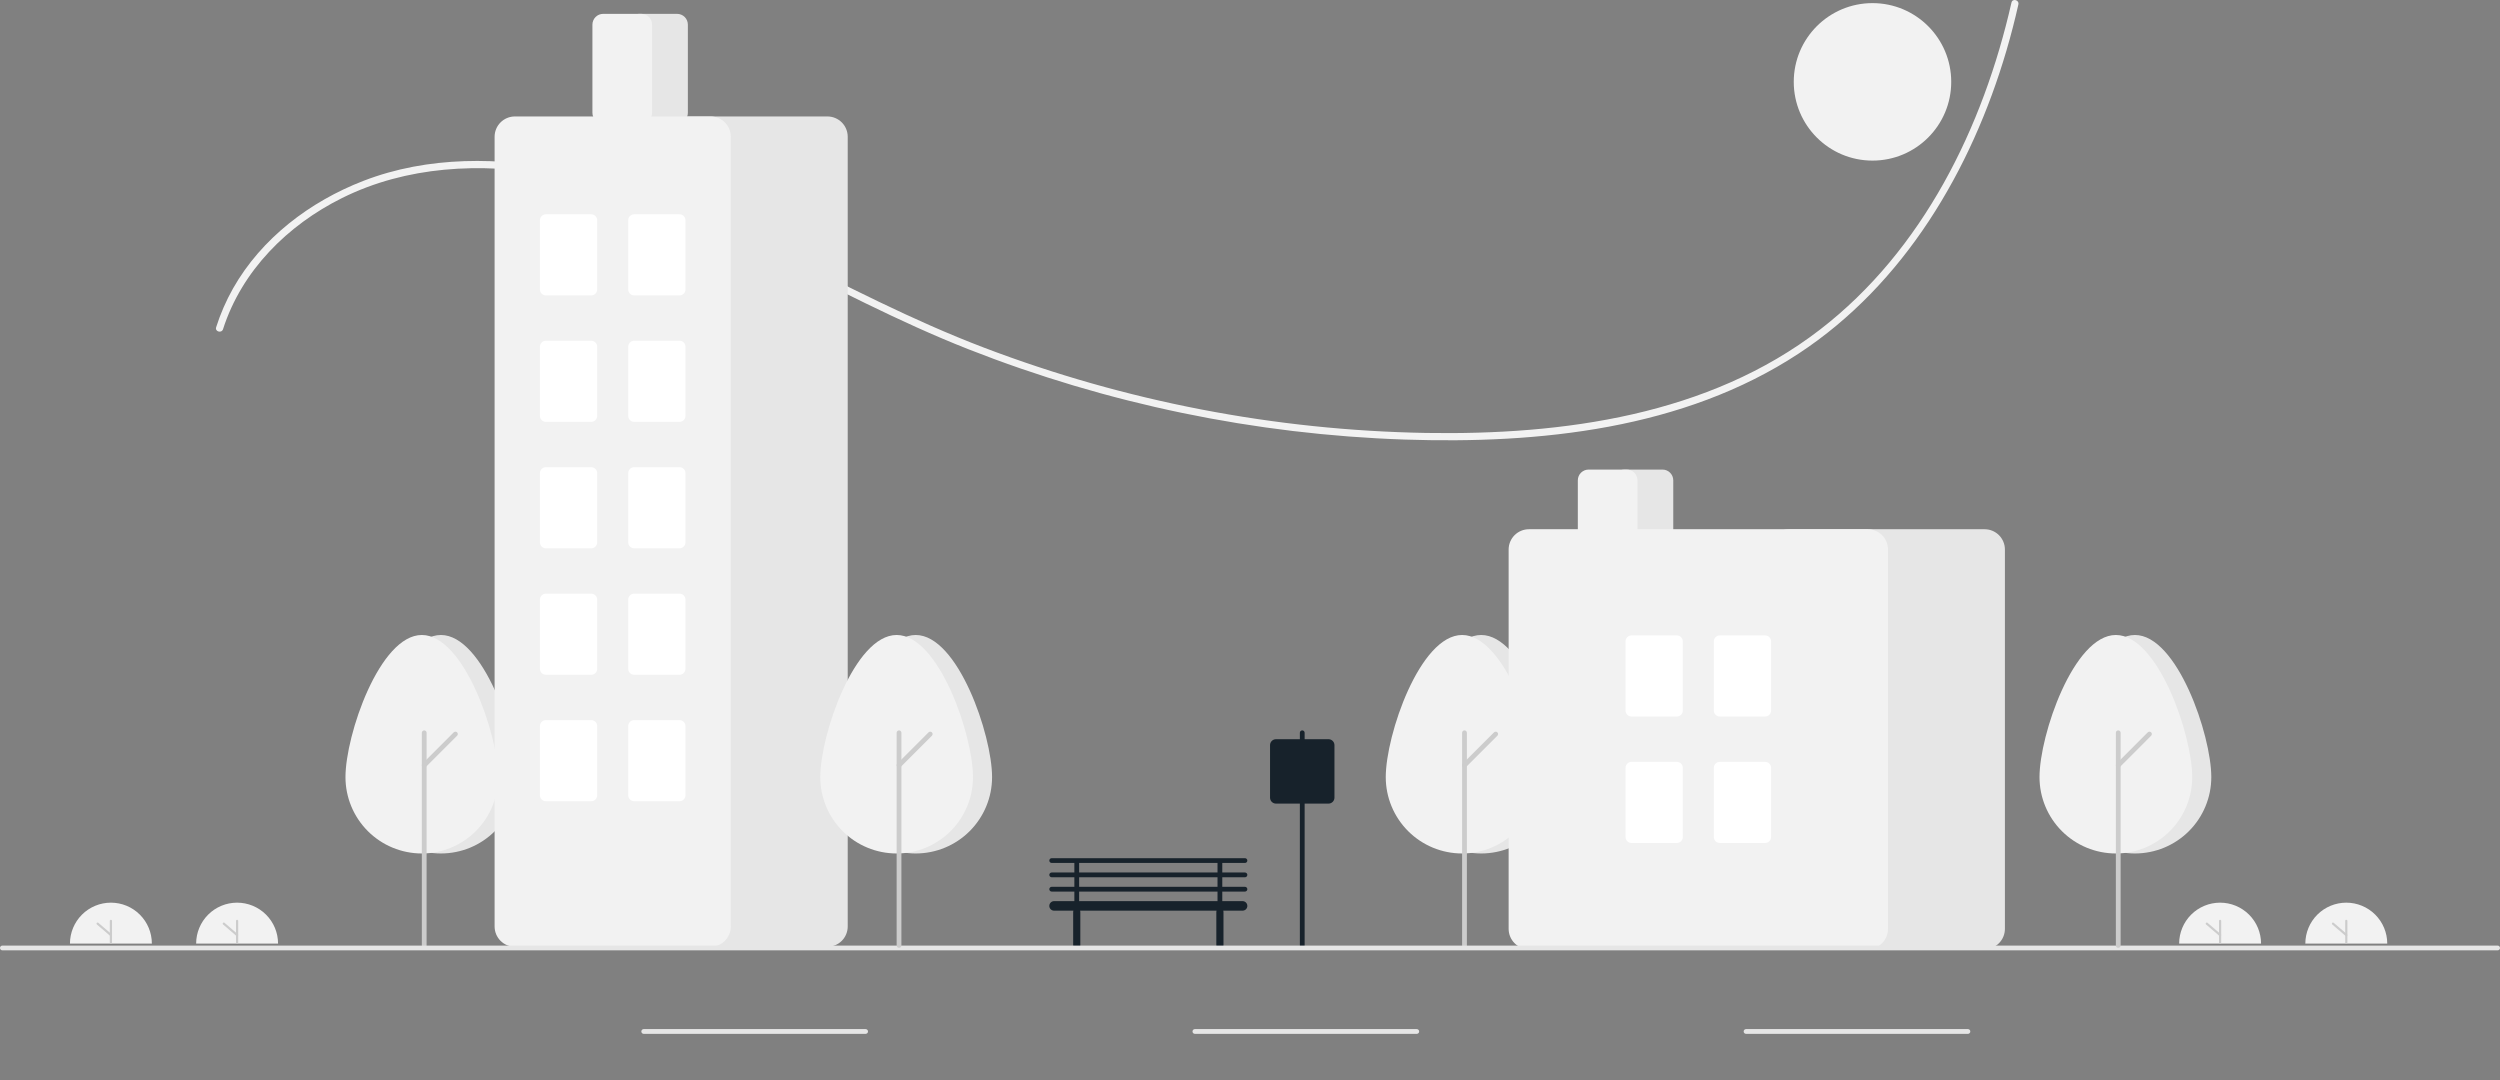 <svg width="375" height="162" viewBox="0 0 375 162" fill="none" xmlns="http://www.w3.org/2000/svg">
<rect x="0" y="0" width="375" height="162" fill="#808080" stroke="none"/>
<g clip-path="url(#clip0_62_220)">
<path d="M10.493 141.538C10.495 139.909 11.142 138.348 12.294 137.197C13.446 136.046 15.008 135.399 16.637 135.399C18.265 135.399 19.827 136.046 20.979 137.197C22.131 138.348 22.779 139.909 22.78 141.538" fill="#F2F2F2"/>
<path d="M16.637 141.538C16.593 141.538 16.55 141.521 16.519 141.489C16.488 141.458 16.471 141.416 16.471 141.372V138.134C16.471 138.09 16.488 138.048 16.519 138.017C16.55 137.986 16.593 137.968 16.637 137.968C16.681 137.968 16.723 137.986 16.754 138.017C16.785 138.048 16.803 138.09 16.803 138.134V141.372C16.803 141.416 16.785 141.458 16.754 141.489C16.723 141.521 16.681 141.538 16.637 141.538Z" fill="#CCCCCC"/>
<path d="M16.637 140.425C16.597 140.425 16.559 140.411 16.529 140.385L14.536 138.675C14.519 138.661 14.506 138.644 14.496 138.624C14.486 138.605 14.479 138.584 14.478 138.562C14.476 138.54 14.479 138.518 14.485 138.497C14.492 138.476 14.503 138.457 14.517 138.44C14.531 138.424 14.549 138.41 14.569 138.4C14.588 138.39 14.61 138.384 14.631 138.383C14.653 138.381 14.675 138.384 14.696 138.391C14.717 138.398 14.736 138.409 14.752 138.423L16.745 140.133C16.771 140.155 16.789 140.185 16.797 140.218C16.806 140.251 16.804 140.285 16.793 140.317C16.781 140.349 16.759 140.376 16.732 140.396C16.704 140.415 16.671 140.425 16.637 140.425L16.637 140.425Z" fill="#CCCCCC"/>
<path d="M29.422 141.538C29.423 139.909 30.071 138.348 31.223 137.197C32.375 136.046 33.937 135.399 35.565 135.399C37.194 135.399 38.755 136.046 39.907 137.197C41.059 138.348 41.707 139.909 41.708 141.538" fill="#F2F2F2"/>
<path d="M35.565 141.538C35.521 141.538 35.479 141.521 35.448 141.489C35.416 141.458 35.399 141.416 35.399 141.372V138.134C35.399 138.09 35.416 138.048 35.448 138.017C35.479 137.986 35.521 137.968 35.565 137.968C35.609 137.968 35.651 137.986 35.682 138.017C35.714 138.048 35.731 138.09 35.731 138.134V141.372C35.731 141.416 35.714 141.458 35.682 141.489C35.651 141.521 35.609 141.538 35.565 141.538Z" fill="#CCCCCC"/>
<path d="M35.565 140.425C35.525 140.425 35.487 140.411 35.457 140.385L33.464 138.675C33.448 138.661 33.434 138.644 33.424 138.624C33.414 138.605 33.408 138.584 33.406 138.562C33.404 138.54 33.407 138.518 33.413 138.497C33.42 138.476 33.431 138.457 33.445 138.44C33.46 138.423 33.477 138.41 33.497 138.4C33.516 138.39 33.538 138.384 33.559 138.383C33.581 138.381 33.603 138.384 33.624 138.391C33.645 138.398 33.664 138.409 33.681 138.423L35.673 140.133C35.699 140.156 35.717 140.185 35.726 140.218C35.734 140.251 35.733 140.285 35.721 140.317C35.709 140.349 35.688 140.376 35.66 140.396C35.632 140.415 35.599 140.425 35.565 140.425L35.565 140.425Z" fill="#CCCCCC"/>
<path d="M280.874 24.09C287.397 24.09 292.684 18.802 292.684 12.279C292.684 5.756 287.397 0.468 280.874 0.468C274.351 0.468 269.063 5.756 269.063 12.279C269.063 18.802 274.351 24.09 280.874 24.09Z" fill="#F2F2F2"/>
<path d="M33.456 49.376C36.272 40.583 43.148 33.764 51.302 29.708C60.977 24.896 72.095 24.351 82.6 26.224C93.94 28.245 104.539 32.906 114.798 37.993C124.861 42.982 134.762 48.25 145.227 52.373C166.119 60.592 188.263 65.179 210.702 65.935C230.898 66.609 252.492 64.396 269.785 53.045C285.63 42.644 295.712 25.485 300.964 7.599C301.636 5.309 302.234 2.999 302.757 0.67C302.909 -0.003 301.874 -0.29 301.721 0.385C297.485 19.062 288.453 37.522 273.019 49.428C256.326 62.306 234.419 65.282 213.917 64.942C191.234 64.546 168.791 60.215 147.588 52.142C136.854 48.055 126.724 42.749 116.466 37.626C106.433 32.615 96.118 27.925 85.085 25.614C75.01 23.504 64.224 23.375 54.511 27.13C46.512 30.222 39.22 35.733 34.952 43.272C33.911 45.12 33.063 47.069 32.421 49.09C32.21 49.75 33.246 50.032 33.456 49.376Z" fill="#F2F2F2"/>
<path d="M186.743 131.59C186.838 131.59 186.929 131.553 186.996 131.485C187.064 131.418 187.101 131.327 187.101 131.232C187.101 131.137 187.064 131.046 186.996 130.979C186.929 130.912 186.838 130.874 186.743 130.874H183.343V129.443H186.743C186.838 129.443 186.929 129.405 186.996 129.338C187.064 129.271 187.101 129.18 187.101 129.085C187.101 128.99 187.064 128.899 186.996 128.832C186.929 128.765 186.838 128.727 186.743 128.727H157.754C157.659 128.727 157.568 128.765 157.501 128.832C157.434 128.899 157.396 128.99 157.396 129.085C157.396 129.18 157.434 129.271 157.501 129.338C157.568 129.405 157.659 129.443 157.754 129.443H161.154V130.874H157.754C157.659 130.874 157.568 130.912 157.501 130.979C157.434 131.046 157.396 131.137 157.396 131.232C157.396 131.327 157.434 131.418 157.501 131.485C157.568 131.553 157.659 131.59 157.754 131.59H161.154V133.022H157.754C157.659 133.022 157.568 133.059 157.501 133.127C157.434 133.194 157.396 133.285 157.396 133.38C157.396 133.475 157.434 133.566 157.501 133.633C157.568 133.7 157.659 133.738 157.754 133.738H161.154V135.169H158.112C157.922 135.169 157.74 135.245 157.606 135.379C157.471 135.513 157.396 135.695 157.396 135.885C157.396 136.075 157.471 136.257 157.606 136.391C157.74 136.525 157.922 136.601 158.112 136.601H161.008C160.987 136.658 160.976 136.719 160.975 136.78V141.79C160.975 141.933 161.032 142.069 161.132 142.17C161.233 142.27 161.369 142.327 161.512 142.327C161.654 142.327 161.791 142.27 161.891 142.17C161.992 142.069 162.049 141.933 162.049 141.79V136.78C162.048 136.719 162.037 136.658 162.016 136.601H182.481C182.46 136.658 182.449 136.719 182.449 136.78V141.79C182.449 141.933 182.505 142.069 182.606 142.17C182.707 142.27 182.843 142.327 182.985 142.327C183.128 142.327 183.264 142.27 183.365 142.17C183.466 142.069 183.522 141.933 183.522 141.79V136.78C183.522 136.719 183.511 136.658 183.489 136.601H186.385C186.575 136.601 186.757 136.525 186.892 136.391C187.026 136.257 187.101 136.075 187.101 135.885C187.101 135.695 187.026 135.513 186.892 135.379C186.757 135.245 186.575 135.169 186.385 135.169H183.343V133.738H186.743C186.838 133.738 186.929 133.7 186.996 133.633C187.064 133.566 187.101 133.475 187.101 133.38C187.101 133.285 187.064 133.194 186.996 133.127C186.929 133.059 186.838 133.022 186.743 133.022H183.343V131.59H186.743ZM161.87 129.443H182.628V130.874H161.87V129.443ZM182.628 135.169H161.87V133.738H182.628V135.169ZM182.628 133.022H161.87V131.59H182.628V133.022Z" fill="#17222B"/>
<path d="M77.59 116.569C77.59 110.248 72.462 95.249 66.137 95.249C59.812 95.249 54.685 110.248 54.685 116.569C54.685 119.606 55.891 122.519 58.039 124.667C60.187 126.815 63.1 128.021 66.137 128.021C69.175 128.021 72.088 126.815 74.235 124.667C76.383 122.519 77.59 119.606 77.59 116.569H77.59Z" fill="#E6E6E6"/>
<path d="M74.727 116.569C74.727 110.248 69.599 95.249 63.274 95.249C56.949 95.249 51.821 110.248 51.821 116.569C51.821 119.606 53.028 122.519 55.176 124.667C57.324 126.815 60.237 128.021 63.274 128.021C66.311 128.021 69.225 126.815 71.372 124.667C73.52 122.519 74.727 119.606 74.727 116.569H74.727Z" fill="#F2F2F2"/>
<path d="M63.632 142.176C63.537 142.176 63.446 142.139 63.379 142.071C63.312 142.004 63.274 141.913 63.274 141.818V109.916C63.274 109.821 63.312 109.73 63.379 109.662C63.446 109.595 63.537 109.558 63.632 109.558C63.727 109.558 63.818 109.595 63.885 109.662C63.952 109.73 63.99 109.821 63.99 109.916V141.818C63.99 141.913 63.952 142.004 63.885 142.071C63.818 142.139 63.727 142.176 63.632 142.176Z" fill="#CCCCCC"/>
<path d="M63.632 115.146C63.561 115.145 63.492 115.125 63.433 115.085C63.374 115.046 63.328 114.99 63.301 114.925C63.274 114.859 63.267 114.787 63.281 114.718C63.295 114.648 63.329 114.585 63.379 114.535L68.059 109.854C68.126 109.787 68.218 109.749 68.312 109.749C68.407 109.749 68.498 109.787 68.566 109.854C68.633 109.921 68.67 110.012 68.67 110.107C68.67 110.202 68.633 110.293 68.566 110.36L63.885 115.041C63.852 115.074 63.812 115.1 63.769 115.118C63.726 115.136 63.679 115.146 63.632 115.146Z" fill="#CCCCCC"/>
<path d="M195.337 142.176C195.242 142.176 195.151 142.139 195.084 142.071C195.017 142.004 194.979 141.913 194.979 141.818V109.916C194.979 109.821 195.017 109.73 195.084 109.662C195.151 109.595 195.242 109.558 195.337 109.558C195.432 109.558 195.523 109.595 195.59 109.662C195.657 109.73 195.695 109.821 195.695 109.916V141.818C195.695 141.913 195.657 142.004 195.59 142.071C195.523 142.139 195.432 142.176 195.337 142.176Z" fill="#17222B"/>
<path d="M233.632 116.569C233.632 110.248 228.504 95.249 222.179 95.249C215.854 95.249 210.727 110.248 210.727 116.569C210.727 119.606 211.933 122.519 214.081 124.667C216.229 126.815 219.142 128.021 222.179 128.021C225.217 128.021 228.13 126.815 230.277 124.667C232.425 122.519 233.632 119.606 233.632 116.569H233.632Z" fill="#E6E6E6"/>
<path d="M230.769 116.569C230.769 110.248 225.641 95.249 219.316 95.249C212.991 95.249 207.863 110.248 207.863 116.569C207.863 119.606 209.07 122.519 211.218 124.667C213.365 126.815 216.278 128.021 219.316 128.021C222.353 128.021 225.266 126.815 227.414 124.667C229.562 122.519 230.769 119.606 230.769 116.569H230.769Z" fill="#F2F2F2"/>
<path d="M219.674 142.176C219.579 142.176 219.488 142.139 219.421 142.071C219.354 142.004 219.316 141.913 219.316 141.818V109.916C219.316 109.821 219.354 109.73 219.421 109.662C219.488 109.595 219.579 109.558 219.674 109.558C219.769 109.558 219.86 109.595 219.927 109.662C219.994 109.73 220.032 109.821 220.032 109.916V141.818C220.032 141.913 219.994 142.004 219.927 142.071C219.86 142.139 219.769 142.176 219.674 142.176Z" fill="#CCCCCC"/>
<path d="M219.674 115.146C219.603 115.145 219.534 115.125 219.475 115.085C219.416 115.046 219.37 114.99 219.343 114.925C219.316 114.859 219.309 114.787 219.323 114.718C219.337 114.648 219.371 114.585 219.421 114.535L224.101 109.854C224.168 109.787 224.259 109.749 224.354 109.749C224.449 109.749 224.54 109.787 224.607 109.854C224.674 109.921 224.712 110.012 224.712 110.107C224.712 110.202 224.674 110.293 224.607 110.36L219.927 115.041C219.894 115.074 219.854 115.1 219.811 115.118C219.767 115.136 219.721 115.146 219.674 115.146Z" fill="#CCCCCC"/>
<path d="M101.569 18.542H95.843C95.415 18.542 95.006 18.372 94.704 18.07C94.402 17.768 94.232 17.359 94.232 16.932V3.689C94.232 3.263 94.402 2.853 94.704 2.551C95.006 2.249 95.415 2.079 95.843 2.079H101.569C101.996 2.079 102.405 2.249 102.707 2.551C103.009 2.853 103.179 3.263 103.179 3.689V16.932C103.179 17.359 103.009 17.768 102.707 18.07C102.405 18.372 101.996 18.542 101.569 18.542Z" fill="#E6E6E6"/>
<path d="M124.116 142.016H94.769C93.962 142.015 93.189 141.694 92.619 141.124C92.048 140.553 91.728 139.78 91.727 138.974V20.511C91.728 19.704 92.048 18.931 92.619 18.36C93.189 17.79 93.962 17.469 94.769 17.468H124.116C124.923 17.469 125.696 17.79 126.266 18.36C126.837 18.931 127.157 19.704 127.158 20.511V138.974C127.157 139.78 126.837 140.553 126.266 141.124C125.696 141.694 124.923 142.015 124.116 142.016Z" fill="#E6E6E6"/>
<path d="M106.579 142.016H77.232C76.425 142.015 75.652 141.694 75.082 141.124C74.511 140.553 74.191 139.78 74.19 138.974V20.511C74.191 19.704 74.511 18.931 75.082 18.36C75.652 17.79 76.425 17.469 77.232 17.468H106.579C107.386 17.469 108.159 17.79 108.729 18.36C109.3 18.931 109.62 19.704 109.621 20.511V138.974C109.62 139.78 109.3 140.553 108.729 141.124C108.159 141.694 107.386 142.015 106.579 142.016Z" fill="#F2F2F2"/>
<path d="M96.2 18.542H90.474C90.047 18.542 89.638 18.372 89.336 18.07C89.034 17.768 88.864 17.359 88.864 16.932V3.689C88.864 3.263 89.034 2.853 89.336 2.551C89.638 2.249 90.047 2.079 90.474 2.079H96.2C96.627 2.079 97.037 2.249 97.339 2.551C97.641 2.853 97.81 3.263 97.811 3.689V16.932C97.81 17.359 97.641 17.768 97.339 18.07C97.037 18.372 96.627 18.542 96.2 18.542Z" fill="#F2F2F2"/>
<path d="M88.684 44.31H81.885C81.647 44.31 81.42 44.216 81.252 44.048C81.084 43.88 80.99 43.653 80.99 43.416V33.037C80.99 32.8 81.084 32.572 81.252 32.404C81.42 32.237 81.647 32.142 81.885 32.142H88.684C88.922 32.142 89.149 32.237 89.317 32.404C89.485 32.572 89.579 32.8 89.579 33.037V43.416C89.579 43.653 89.485 43.88 89.317 44.048C89.149 44.216 88.922 44.31 88.684 44.31Z" fill="white"/>
<path d="M101.927 44.31H95.127C94.889 44.31 94.662 44.216 94.494 44.048C94.327 43.88 94.232 43.653 94.232 43.416V33.037C94.232 32.8 94.327 32.572 94.494 32.404C94.662 32.237 94.889 32.142 95.127 32.142H101.927C102.164 32.142 102.391 32.237 102.559 32.404C102.727 32.572 102.821 32.8 102.821 33.037V43.416C102.821 43.653 102.727 43.88 102.559 44.048C102.391 44.216 102.164 44.31 101.927 44.31Z" fill="white"/>
<path d="M88.684 63.279H81.885C81.647 63.279 81.42 63.184 81.252 63.017C81.084 62.849 80.99 62.621 80.99 62.384V52.005C80.99 51.768 81.084 51.541 81.252 51.373C81.42 51.205 81.647 51.111 81.885 51.111H88.684C88.922 51.111 89.149 51.205 89.317 51.373C89.485 51.541 89.579 51.768 89.579 52.005V62.384C89.579 62.621 89.485 62.849 89.317 63.017C89.149 63.184 88.922 63.279 88.684 63.279Z" fill="white"/>
<path d="M101.927 63.279H95.127C94.889 63.279 94.662 63.184 94.494 63.017C94.327 62.849 94.232 62.621 94.232 62.384V52.005C94.232 51.768 94.327 51.541 94.494 51.373C94.662 51.205 94.889 51.111 95.127 51.111H101.927C102.164 51.111 102.391 51.205 102.559 51.373C102.727 51.541 102.821 51.768 102.821 52.005V62.384C102.821 62.621 102.727 62.849 102.559 63.017C102.391 63.184 102.164 63.279 101.927 63.279Z" fill="white"/>
<path d="M88.684 82.247H81.885C81.647 82.247 81.42 82.153 81.252 81.985C81.084 81.817 80.99 81.59 80.99 81.353V70.974C80.99 70.736 81.084 70.509 81.252 70.341C81.42 70.174 81.647 70.079 81.885 70.079H88.684C88.922 70.079 89.149 70.174 89.317 70.341C89.485 70.509 89.579 70.736 89.579 70.974V81.353C89.579 81.59 89.485 81.817 89.317 81.985C89.149 82.153 88.922 82.247 88.684 82.247Z" fill="white"/>
<path d="M101.927 82.247H95.127C94.889 82.247 94.662 82.153 94.494 81.985C94.327 81.817 94.232 81.59 94.232 81.353V70.974C94.232 70.736 94.327 70.509 94.494 70.341C94.662 70.174 94.889 70.079 95.127 70.079H101.927C102.164 70.079 102.391 70.174 102.559 70.341C102.727 70.509 102.821 70.736 102.821 70.974V81.353C102.821 81.59 102.727 81.817 102.559 81.985C102.391 82.153 102.164 82.247 101.927 82.247Z" fill="white"/>
<path d="M88.684 101.216H81.885C81.647 101.215 81.42 101.121 81.252 100.953C81.084 100.786 80.99 100.558 80.99 100.321V89.942C80.99 89.705 81.084 89.477 81.252 89.31C81.42 89.142 81.647 89.048 81.885 89.047H88.684C88.922 89.048 89.149 89.142 89.317 89.31C89.485 89.477 89.579 89.705 89.579 89.942V100.321C89.579 100.558 89.485 100.786 89.317 100.953C89.149 101.121 88.922 101.215 88.684 101.216Z" fill="white"/>
<path d="M101.927 101.216H95.127C94.889 101.215 94.662 101.121 94.494 100.953C94.327 100.786 94.232 100.558 94.232 100.321V89.942C94.232 89.705 94.327 89.477 94.494 89.31C94.662 89.142 94.889 89.048 95.127 89.047H101.927C102.164 89.048 102.391 89.142 102.559 89.31C102.727 89.477 102.821 89.705 102.821 89.942V100.321C102.821 100.558 102.727 100.786 102.559 100.953C102.391 101.121 102.164 101.215 101.927 101.216Z" fill="white"/>
<path d="M88.684 120.184H81.885C81.647 120.184 81.42 120.089 81.252 119.922C81.084 119.754 80.99 119.527 80.99 119.289V108.91C80.99 108.673 81.084 108.446 81.252 108.278C81.42 108.11 81.647 108.016 81.885 108.016H88.684C88.922 108.016 89.149 108.11 89.317 108.278C89.485 108.446 89.579 108.673 89.579 108.91V119.289C89.579 119.527 89.485 119.754 89.317 119.922C89.149 120.089 88.922 120.184 88.684 120.184Z" fill="white"/>
<path d="M101.927 120.184H95.127C94.889 120.184 94.662 120.089 94.494 119.922C94.327 119.754 94.232 119.527 94.232 119.289V108.91C94.232 108.673 94.327 108.446 94.494 108.278C94.662 108.11 94.889 108.016 95.127 108.016H101.927C102.164 108.016 102.391 108.11 102.559 108.278C102.727 108.446 102.821 108.673 102.821 108.91V119.289C102.821 119.527 102.727 119.754 102.559 119.922C102.391 120.089 102.164 120.184 101.927 120.184Z" fill="white"/>
<path d="M249.379 81.174H243.653C243.226 81.173 242.816 81.003 242.514 80.701C242.213 80.4 242.043 79.99 242.042 79.563V72.047C242.043 71.62 242.213 71.211 242.514 70.909C242.816 70.607 243.226 70.437 243.653 70.437H249.379C249.806 70.437 250.215 70.607 250.517 70.909C250.819 71.211 250.989 71.62 250.99 72.047V79.563C250.989 79.99 250.819 80.4 250.517 80.701C250.215 81.003 249.806 81.173 249.379 81.174Z" fill="#E6E6E6"/>
<path d="M297.695 142.374H268.348C267.541 142.373 266.768 142.052 266.197 141.482C265.627 140.911 265.306 140.138 265.305 139.331V82.426C265.306 81.62 265.627 80.847 266.197 80.276C266.768 79.706 267.541 79.385 268.348 79.384H297.695C298.501 79.385 299.275 79.706 299.845 80.276C300.415 80.847 300.736 81.62 300.737 82.426V139.331C300.736 140.138 300.415 140.911 299.845 141.482C299.275 142.052 298.501 142.373 297.695 142.374Z" fill="#E6E6E6"/>
<path d="M280.158 142.374H229.337C228.53 142.373 227.757 142.052 227.187 141.482C226.617 140.911 226.296 140.138 226.295 139.331V82.426C226.296 81.62 226.617 80.847 227.187 80.276C227.757 79.706 228.53 79.385 229.337 79.384H280.158C280.965 79.385 281.738 79.706 282.308 80.276C282.878 80.847 283.199 81.62 283.2 82.426V139.331C283.199 140.138 282.878 140.911 282.308 141.482C281.738 142.052 280.965 142.373 280.158 142.374Z" fill="#F2F2F2"/>
<path d="M244.011 81.174H238.284C237.857 81.173 237.448 81.003 237.146 80.701C236.844 80.4 236.674 79.99 236.674 79.563V72.047C236.674 71.62 236.844 71.211 237.146 70.909C237.448 70.607 237.857 70.437 238.284 70.437H244.011C244.438 70.437 244.847 70.607 245.149 70.909C245.451 71.211 245.621 71.62 245.621 72.047V79.563C245.621 79.99 245.451 80.4 245.149 80.701C244.847 81.003 244.438 81.173 244.011 81.174Z" fill="#F2F2F2"/>
<path d="M251.527 107.479H244.727C244.489 107.479 244.262 107.384 244.094 107.216C243.926 107.049 243.832 106.821 243.832 106.584V96.205C243.832 95.968 243.926 95.741 244.094 95.573C244.262 95.405 244.489 95.311 244.727 95.311H251.527C251.764 95.311 251.991 95.405 252.159 95.573C252.327 95.741 252.421 95.968 252.421 96.205V106.584C252.421 106.821 252.327 107.049 252.159 107.216C251.991 107.384 251.764 107.479 251.527 107.479Z" fill="white"/>
<path d="M264.769 107.479H257.969C257.731 107.479 257.504 107.384 257.336 107.216C257.168 107.049 257.074 106.821 257.074 106.584V96.205C257.074 95.968 257.168 95.741 257.336 95.573C257.504 95.405 257.731 95.311 257.969 95.311H264.769C265.006 95.311 265.233 95.405 265.401 95.573C265.569 95.741 265.663 95.968 265.663 96.205V106.584C265.663 106.821 265.569 107.049 265.401 107.216C265.233 107.384 265.006 107.479 264.769 107.479Z" fill="white"/>
<path d="M251.527 126.447H244.727C244.489 126.447 244.262 126.353 244.094 126.185C243.926 126.017 243.832 125.79 243.832 125.553V115.174C243.832 114.936 243.926 114.709 244.094 114.541C244.262 114.373 244.489 114.279 244.727 114.279H251.527C251.764 114.279 251.991 114.373 252.159 114.541C252.327 114.709 252.421 114.936 252.421 115.174V125.553C252.421 125.79 252.327 126.017 252.159 126.185C251.991 126.353 251.764 126.447 251.527 126.447Z" fill="white"/>
<path d="M264.769 126.447H257.969C257.731 126.447 257.504 126.353 257.336 126.185C257.168 126.017 257.074 125.79 257.074 125.553V115.174C257.074 114.936 257.168 114.709 257.336 114.541C257.504 114.373 257.731 114.279 257.969 114.279H264.769C265.006 114.279 265.233 114.373 265.401 114.541C265.569 114.709 265.663 114.936 265.663 115.174V125.553C265.663 125.79 265.569 126.017 265.401 126.185C265.233 126.353 265.006 126.447 264.769 126.447Z" fill="white"/>
<path d="M374.642 142.553H0.358C0.263 142.553 0.172 142.515 0.105 142.448C0.038 142.381 0 142.29 0 142.195C0 142.1 0.038 142.009 0.105 141.942C0.172 141.874 0.263 141.837 0.358 141.837H374.642C374.737 141.837 374.828 141.874 374.895 141.942C374.962 142.009 375 142.1 375 142.195C375 142.29 374.962 142.381 374.895 142.448C374.828 142.515 374.737 142.553 374.642 142.553Z" fill="#E6E6E6"/>
<path d="M129.842 155.079H96.558C96.463 155.079 96.372 155.041 96.305 154.974C96.238 154.907 96.2 154.816 96.2 154.721C96.2 154.626 96.238 154.535 96.305 154.468C96.372 154.401 96.463 154.363 96.558 154.363H129.842C129.937 154.363 130.028 154.401 130.095 154.468C130.163 154.535 130.2 154.626 130.2 154.721C130.2 154.816 130.163 154.907 130.095 154.974C130.028 155.041 129.937 155.079 129.842 155.079Z" fill="#E6E6E6"/>
<path d="M212.516 155.079H179.232C179.137 155.079 179.046 155.041 178.979 154.974C178.912 154.907 178.874 154.816 178.874 154.721C178.874 154.626 178.912 154.535 178.979 154.468C179.046 154.401 179.137 154.363 179.232 154.363H212.516C212.611 154.363 212.702 154.401 212.769 154.468C212.836 154.535 212.874 154.626 212.874 154.721C212.874 154.816 212.836 154.907 212.769 154.974C212.702 155.041 212.611 155.079 212.516 155.079Z" fill="#E6E6E6"/>
<path d="M295.19 155.079H261.905C261.81 155.079 261.719 155.041 261.652 154.974C261.585 154.907 261.547 154.816 261.547 154.721C261.547 154.626 261.585 154.535 261.652 154.468C261.719 154.401 261.81 154.363 261.905 154.363H295.19C295.284 154.363 295.375 154.401 295.443 154.468C295.51 154.535 295.547 154.626 295.547 154.721C295.547 154.816 295.51 154.907 295.443 154.974C295.375 155.041 295.284 155.079 295.19 155.079Z" fill="#E6E6E6"/>
<path d="M148.811 116.569C148.811 110.248 143.683 95.249 137.358 95.249C131.033 95.249 125.906 110.248 125.906 116.569C125.906 119.606 127.112 122.519 129.26 124.667C131.408 126.815 134.321 128.021 137.358 128.021C140.396 128.021 143.309 126.815 145.456 124.667C147.604 122.519 148.811 119.606 148.811 116.569H148.811Z" fill="#E6E6E6"/>
<path d="M145.948 116.569C145.948 110.248 140.82 95.249 134.495 95.249C128.17 95.249 123.042 110.248 123.042 116.569C123.042 119.606 124.249 122.519 126.397 124.667C128.545 126.815 131.458 128.021 134.495 128.021C137.532 128.021 140.445 126.815 142.593 124.667C144.741 122.519 145.948 119.606 145.948 116.569H145.948Z" fill="#F2F2F2"/>
<path d="M134.853 142.176C134.758 142.176 134.667 142.139 134.6 142.071C134.533 142.004 134.495 141.913 134.495 141.818V109.916C134.495 109.821 134.533 109.73 134.6 109.662C134.667 109.595 134.758 109.558 134.853 109.558C134.948 109.558 135.039 109.595 135.106 109.662C135.173 109.73 135.211 109.821 135.211 109.916V141.818C135.211 141.913 135.173 142.004 135.106 142.071C135.039 142.139 134.948 142.176 134.853 142.176Z" fill="#CCCCCC"/>
<path d="M134.853 115.146C134.782 115.145 134.713 115.125 134.654 115.085C134.595 115.046 134.549 114.99 134.522 114.925C134.495 114.859 134.488 114.787 134.502 114.718C134.516 114.648 134.55 114.585 134.6 114.535L139.28 109.854C139.347 109.787 139.438 109.749 139.533 109.749C139.628 109.749 139.719 109.787 139.786 109.854C139.854 109.921 139.891 110.012 139.891 110.107C139.891 110.202 139.854 110.293 139.786 110.36L135.106 115.041C135.073 115.074 135.033 115.1 134.99 115.118C134.947 115.136 134.9 115.146 134.853 115.146Z" fill="#CCCCCC"/>
<path d="M331.695 116.569C331.695 110.248 326.567 95.249 320.242 95.249C313.917 95.249 308.79 110.248 308.79 116.569C308.79 119.606 309.996 122.519 312.144 124.667C314.292 126.815 317.205 128.021 320.242 128.021C323.28 128.021 326.193 126.815 328.34 124.667C330.488 122.519 331.695 119.606 331.695 116.569H331.695Z" fill="#E6E6E6"/>
<path d="M328.832 116.569C328.832 110.248 323.704 95.249 317.379 95.249C311.054 95.249 305.926 110.248 305.926 116.569C305.926 119.606 307.133 122.519 309.281 124.667C311.429 126.815 314.342 128.021 317.379 128.021C320.416 128.021 323.329 126.815 325.477 124.667C327.625 122.519 328.832 119.606 328.832 116.569H328.832Z" fill="#F2F2F2"/>
<path d="M317.737 142.176C317.642 142.176 317.551 142.139 317.484 142.071C317.417 142.004 317.379 141.913 317.379 141.818V109.916C317.379 109.821 317.417 109.73 317.484 109.662C317.551 109.595 317.642 109.558 317.737 109.558C317.832 109.558 317.923 109.595 317.99 109.662C318.057 109.73 318.095 109.821 318.095 109.916V141.818C318.095 141.913 318.057 142.004 317.99 142.071C317.923 142.139 317.832 142.176 317.737 142.176Z" fill="#CCCCCC"/>
<path d="M317.737 115.146C317.666 115.145 317.597 115.125 317.538 115.085C317.479 115.046 317.433 114.99 317.406 114.925C317.379 114.859 317.372 114.787 317.386 114.718C317.4 114.648 317.434 114.585 317.484 114.535L322.164 109.854C322.231 109.787 322.322 109.749 322.417 109.749C322.512 109.749 322.603 109.787 322.67 109.854C322.738 109.921 322.775 110.012 322.775 110.107C322.775 110.202 322.738 110.293 322.67 110.36L317.99 115.041C317.957 115.074 317.917 115.1 317.874 115.118C317.831 115.136 317.784 115.146 317.737 115.146Z" fill="#CCCCCC"/>
<path d="M199.274 120.542H191.4C191.163 120.542 190.935 120.447 190.768 120.28C190.6 120.112 190.506 119.884 190.505 119.647V111.774C190.506 111.536 190.6 111.309 190.768 111.141C190.935 110.973 191.163 110.879 191.4 110.879H199.274C199.511 110.879 199.738 110.973 199.906 111.141C200.074 111.309 200.168 111.536 200.169 111.774V119.647C200.168 119.884 200.074 120.112 199.906 120.28C199.738 120.447 199.511 120.542 199.274 120.542Z" fill="#17222B"/>
<path d="M326.872 141.538C326.873 139.909 327.521 138.348 328.673 137.197C329.825 136.046 331.387 135.399 333.015 135.399C334.644 135.399 336.206 136.046 337.358 137.197C338.51 138.348 339.158 139.909 339.159 141.538" fill="#F2F2F2"/>
<path d="M333.015 141.538C332.971 141.538 332.929 141.521 332.898 141.489C332.867 141.458 332.849 141.416 332.849 141.372V138.134C332.849 138.09 332.867 138.048 332.898 138.017C332.929 137.986 332.971 137.968 333.015 137.968C333.059 137.968 333.102 137.986 333.133 138.017C333.164 138.048 333.181 138.09 333.181 138.134V141.372C333.181 141.416 333.164 141.458 333.133 141.489C333.102 141.521 333.059 141.538 333.015 141.538Z" fill="#CCCCCC"/>
<path d="M333.015 140.425C332.976 140.425 332.937 140.411 332.907 140.385L330.915 138.675C330.898 138.661 330.884 138.644 330.874 138.624C330.864 138.605 330.858 138.584 330.856 138.562C330.854 138.54 330.857 138.518 330.864 138.497C330.871 138.476 330.881 138.457 330.896 138.44C330.91 138.424 330.927 138.41 330.947 138.4C330.967 138.39 330.988 138.384 331.01 138.383C331.032 138.381 331.054 138.384 331.074 138.391C331.095 138.398 331.114 138.409 331.131 138.423L333.123 140.133C333.149 140.155 333.168 140.185 333.176 140.218C333.185 140.251 333.183 140.285 333.171 140.317C333.159 140.349 333.138 140.376 333.11 140.396C333.082 140.415 333.049 140.425 333.015 140.425L333.015 140.425Z" fill="#CCCCCC"/>
<path d="M345.8 141.538C345.802 139.909 346.449 138.348 347.601 137.197C348.753 136.046 350.315 135.399 351.944 135.399C353.572 135.399 355.134 136.046 356.286 137.197C357.438 138.348 358.086 139.909 358.087 141.538" fill="#F2F2F2"/>
<path d="M351.944 141.538C351.9 141.538 351.857 141.521 351.826 141.489C351.795 141.458 351.778 141.416 351.778 141.372V138.134C351.778 138.09 351.795 138.048 351.826 138.017C351.857 137.986 351.9 137.968 351.944 137.968C351.988 137.968 352.03 137.986 352.061 138.017C352.092 138.048 352.11 138.09 352.11 138.134V141.372C352.11 141.416 352.092 141.458 352.061 141.489C352.03 141.521 351.988 141.538 351.944 141.538Z" fill="#CCCCCC"/>
<path d="M351.944 140.425C351.904 140.425 351.866 140.411 351.836 140.385L349.843 138.675C349.826 138.661 349.812 138.644 349.802 138.624C349.792 138.605 349.786 138.584 349.784 138.562C349.783 138.54 349.785 138.518 349.792 138.497C349.799 138.476 349.81 138.457 349.824 138.44C349.838 138.423 349.856 138.41 349.875 138.4C349.895 138.39 349.916 138.384 349.938 138.383C349.96 138.381 349.982 138.384 350.003 138.391C350.024 138.398 350.043 138.409 350.059 138.423L352.052 140.133C352.078 140.156 352.096 140.185 352.104 140.218C352.113 140.251 352.111 140.285 352.099 140.317C352.088 140.349 352.066 140.376 352.038 140.396C352.011 140.415 351.978 140.425 351.944 140.425V140.425Z" fill="#CCCCCC"/>
</g>
<defs>
<clipPath id="clip0_62_220">
<rect width="375" height="161.163" fill="white"/>
</clipPath>
</defs>
</svg>
